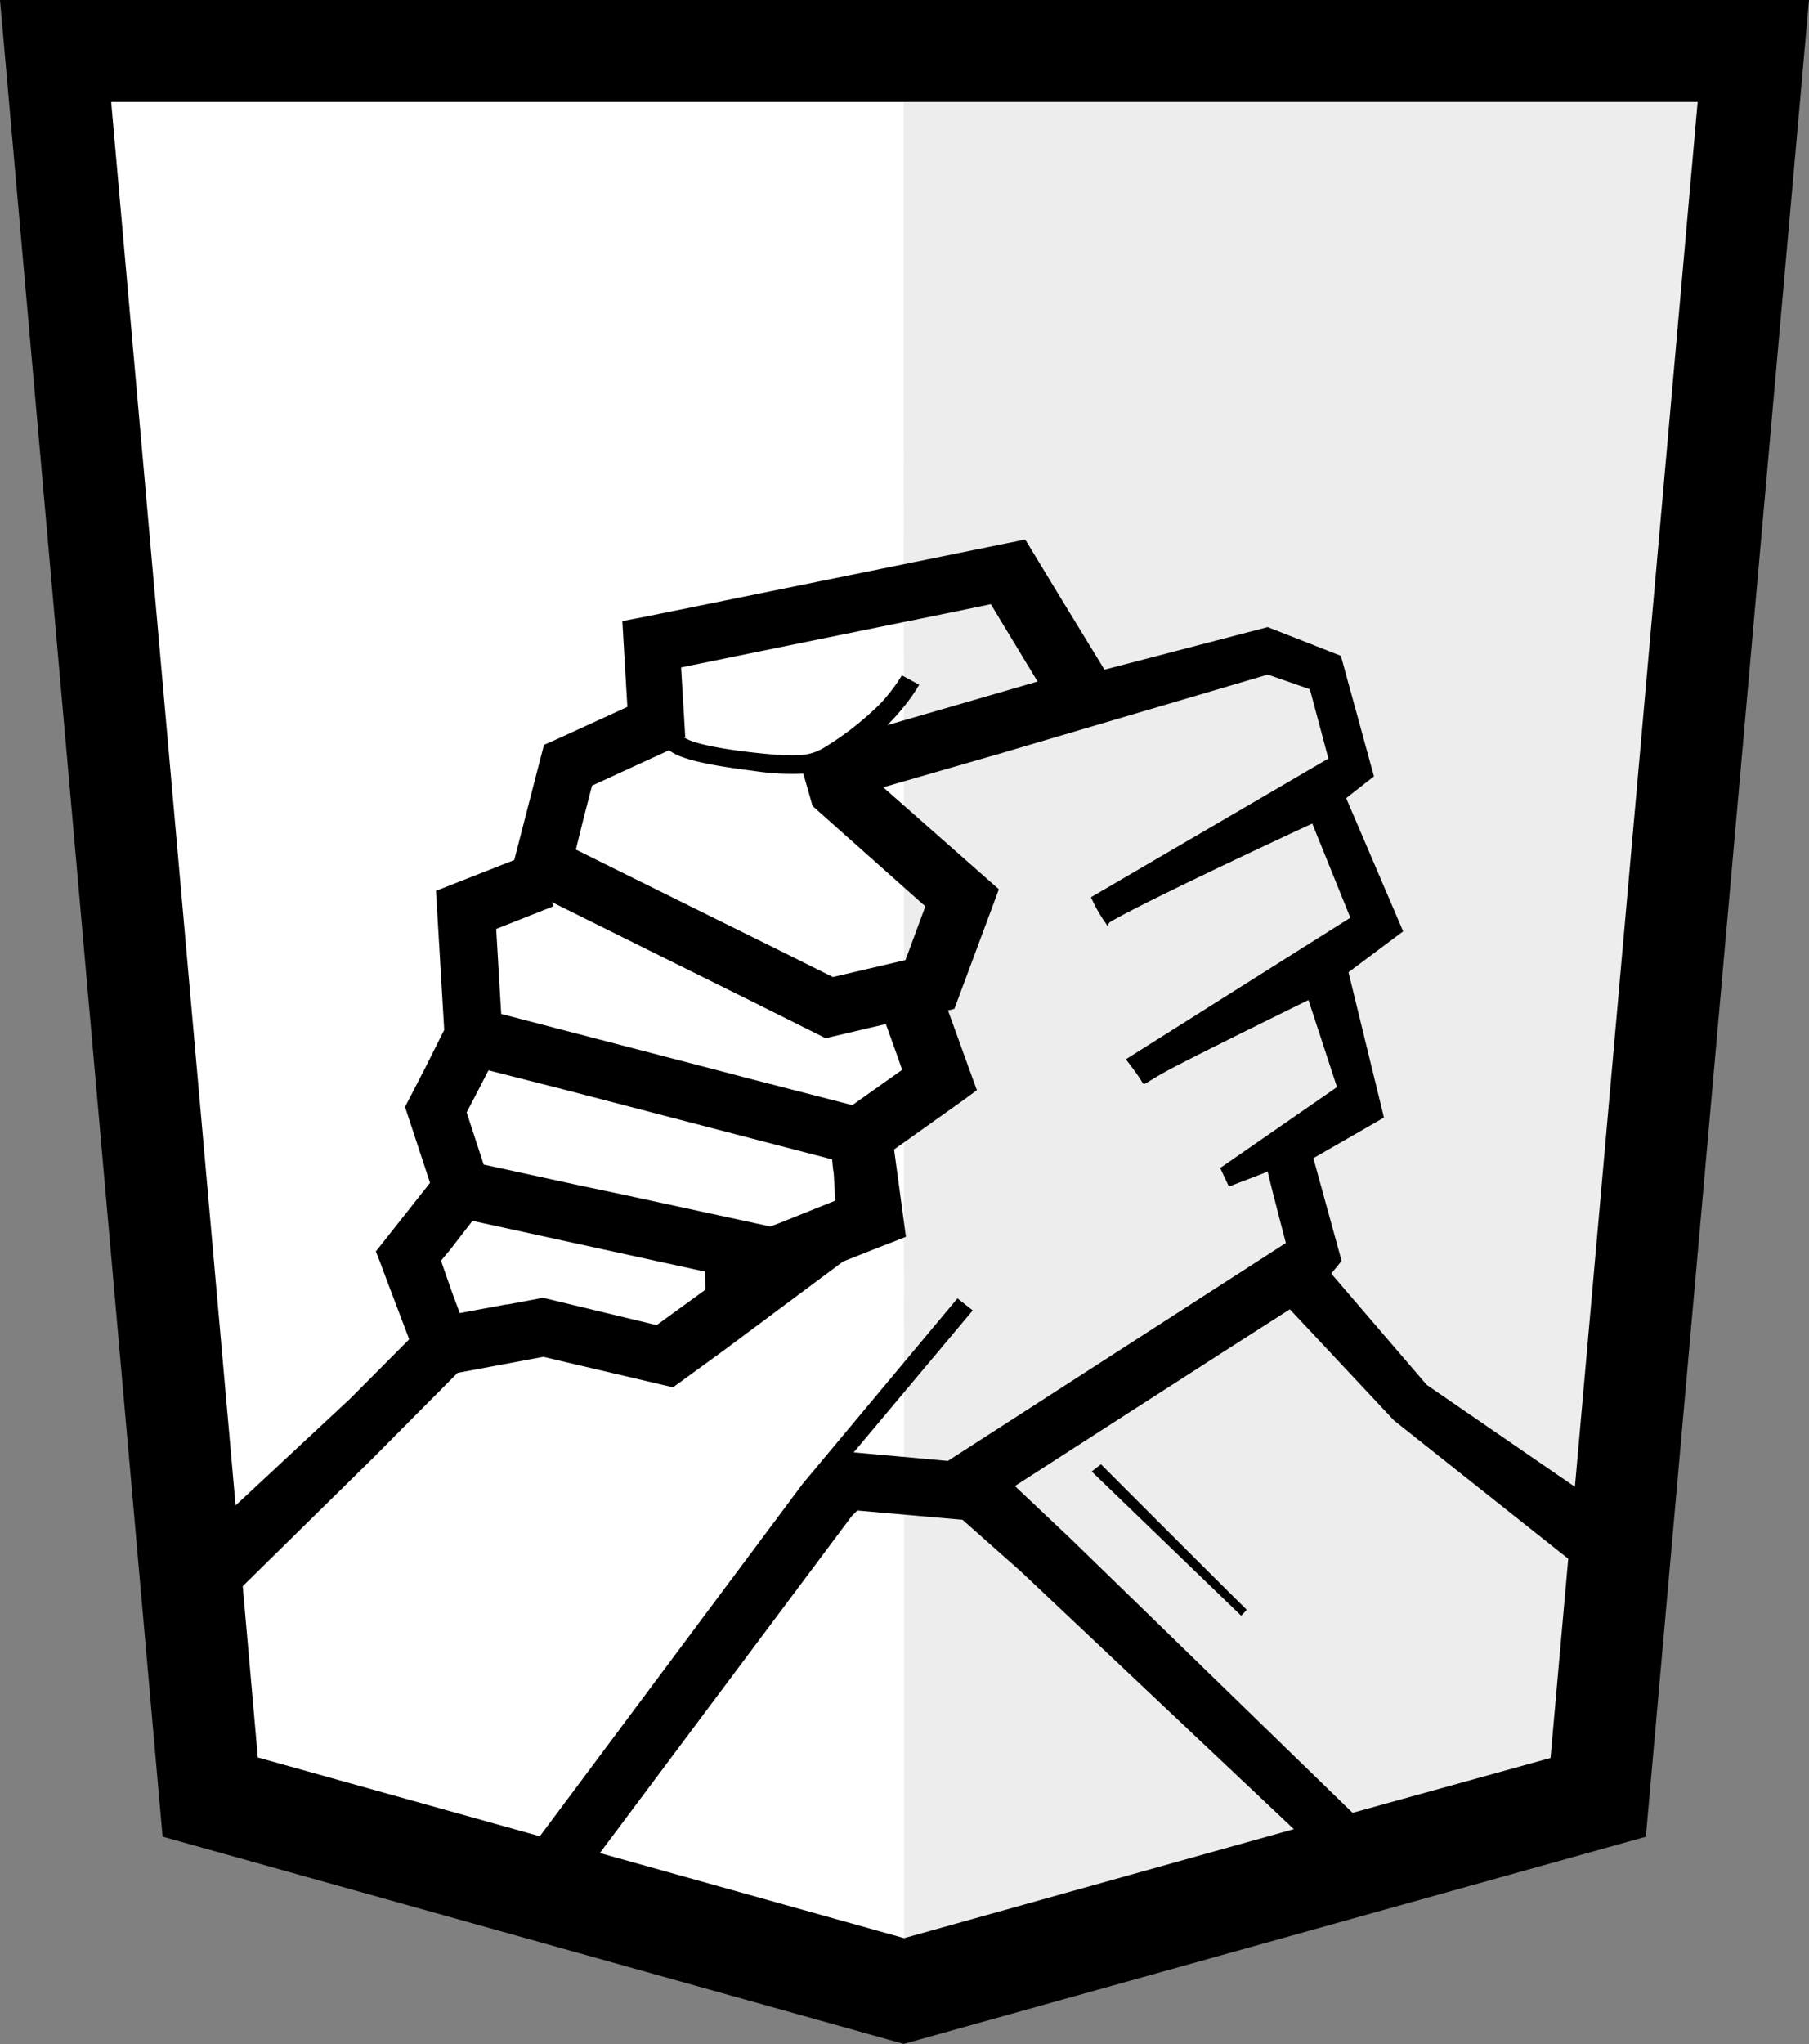 <svg xmlns="http://www.w3.org/2000/svg" viewBox="0 0 195.27 220.5"><rect x="0" y="0" width="195.27" height="220.5" fill="#808080" stroke="none"/><path d="M22.69 193.86l74.89 20.93 75-20.92L189.26 5.5H6z" fill="#fff"/><path d="M97.59 209.08l69.82-19.48L183.25 11h-85.7z" fill="#e8e8e8" opacity=".8"/><path d="M0 0l17.55 198.13 80 22.36 80.11-22.35L195.27 0H0zm26.2 171.11l14-13.76 9.19-9.25 9.26-1.73 3 .71 11 2.58 5.35-3.89 13-9.68 3.79-1.5 2-.77 1-.4-1.28-9.42 7.59-5.4 1.35-1-.37-1-2.75-7.6.69-.17 4.06-10.9.74-2-12.48-11 12.41-3.58 29.1-8.58 4.54 1.58 2 7.48-25.63 14.96a17.24 17.24 0 0 0 1.47 2.63c.72 1 .06.35.67 0 4.31-2.51 21.75-10.58 21.75-10.58L145.76 99l-24.23 15.27s1.23 1.58 1.65 2.29 0 .43 3.33-1.33 14.73-7.35 14.73-7.35l3.08 9.39-12.61 8.73.94 2s4.27-1.62 4.2-1.62 1.95 7.71 1.95 7.71l-10.37 6.68L112 151.36l-9.69 6.24-4.92-.45-5.24-.47L105 141.36l-1.65-1.3-16.7 20-28.38 38.03-30.44-8.5zm33.38-73.79l10.27 5.1 11.44 5.67 7.83 3.91 6.5-1.53 1.26 3.5.5 1.44-5.38 3.81-11.64-3-2-.53-14.61-3.8-9.65-2.51-.54-9.17 6.2-2.45zm37.77-24.47a18.65 18.65 0 0 1-2.27 3 32.49 32.49 0 0 1-6.25 4.88c-1.2.66-2.14.83-4.38.72-.91 0-9.11-.73-10.63-1.93h.15L73.52 72l6.36-1.3 10.51-2.14 11.72-2.38 4.85-1 .67 1.12 4.37 7.22-8.12 2.36-8.1 2.35a24.89 24.89 0 0 0 2.56-3c.54-.77.83-1.29.89-1.36zM81.42 83.17a26.66 26.66 0 0 0 5.29.28l1 3.5 11.91 10.59.27.22-2.15 5.81-7.84 1.83-5.3-2.64-17.5-8.66-4.94-2.45.84-3.4.66-2.55.25-.95 8.32-3.82c1.43 1.19 5.77 1.8 9.19 2.24zm-20.6 34.35l20.42 5.32 8.58 2.23.08.85h.06l.2 3.6-6 2.41-1 .38-15.76-3.41-4.75-1-10.44-2.27-.7-2.14-1.14-3.49.56-1.06 1.8-3.48zM51 131.7l25.07 5.47.1 1.94-5.29 3.84L58.62 140l-3.85.72h-.14l-5 .93-.82-2.2L47.6 136l1-1.2zm13.75 68.2l27.19-36.35.6-.6 11.36 1 6.31 5.59 29.45 27.78-42.07 11.76zm81.25-4.34l-30.37-29.51-6.08-5.74 7.05-4.54 15.71-10.1 6.92-4.43 11.25 12 18.8 14.91-1.91 21.49zm24-35.17l-16-11-10.3-12 1.12-1.37-3.05-11.08 7.62-4.38-3.83-15.68 5.9-4.41-6.15-14.37 3-2.35-3.57-13-7.9-3.1-17.62 4.59-4.73-7.74-3.82-6.3-35.3 7.17-5.73 1.16-2.46.47.54 9.26-8 3.66-1 .43-.72 2.77-2.49 9.66-8.45 3.32.89 15L46 115l-2.28 4.41.7 2.12 2 6.07-5.85 7.4.43 1.09.68 1.82 2.49 6.57-6.39 6.42-12.35 11.5L12 11h171.25z"/><path d="M90 125.93v.72l-.1-.72h.1zm-35.18 14.84h-.13.09zm63.02 17.97l1-.78s12.13 12.15 15.23 15.19c.66.65.53.47.29.75a3.45 3.45 0 0 1-.39.39z"/></svg>